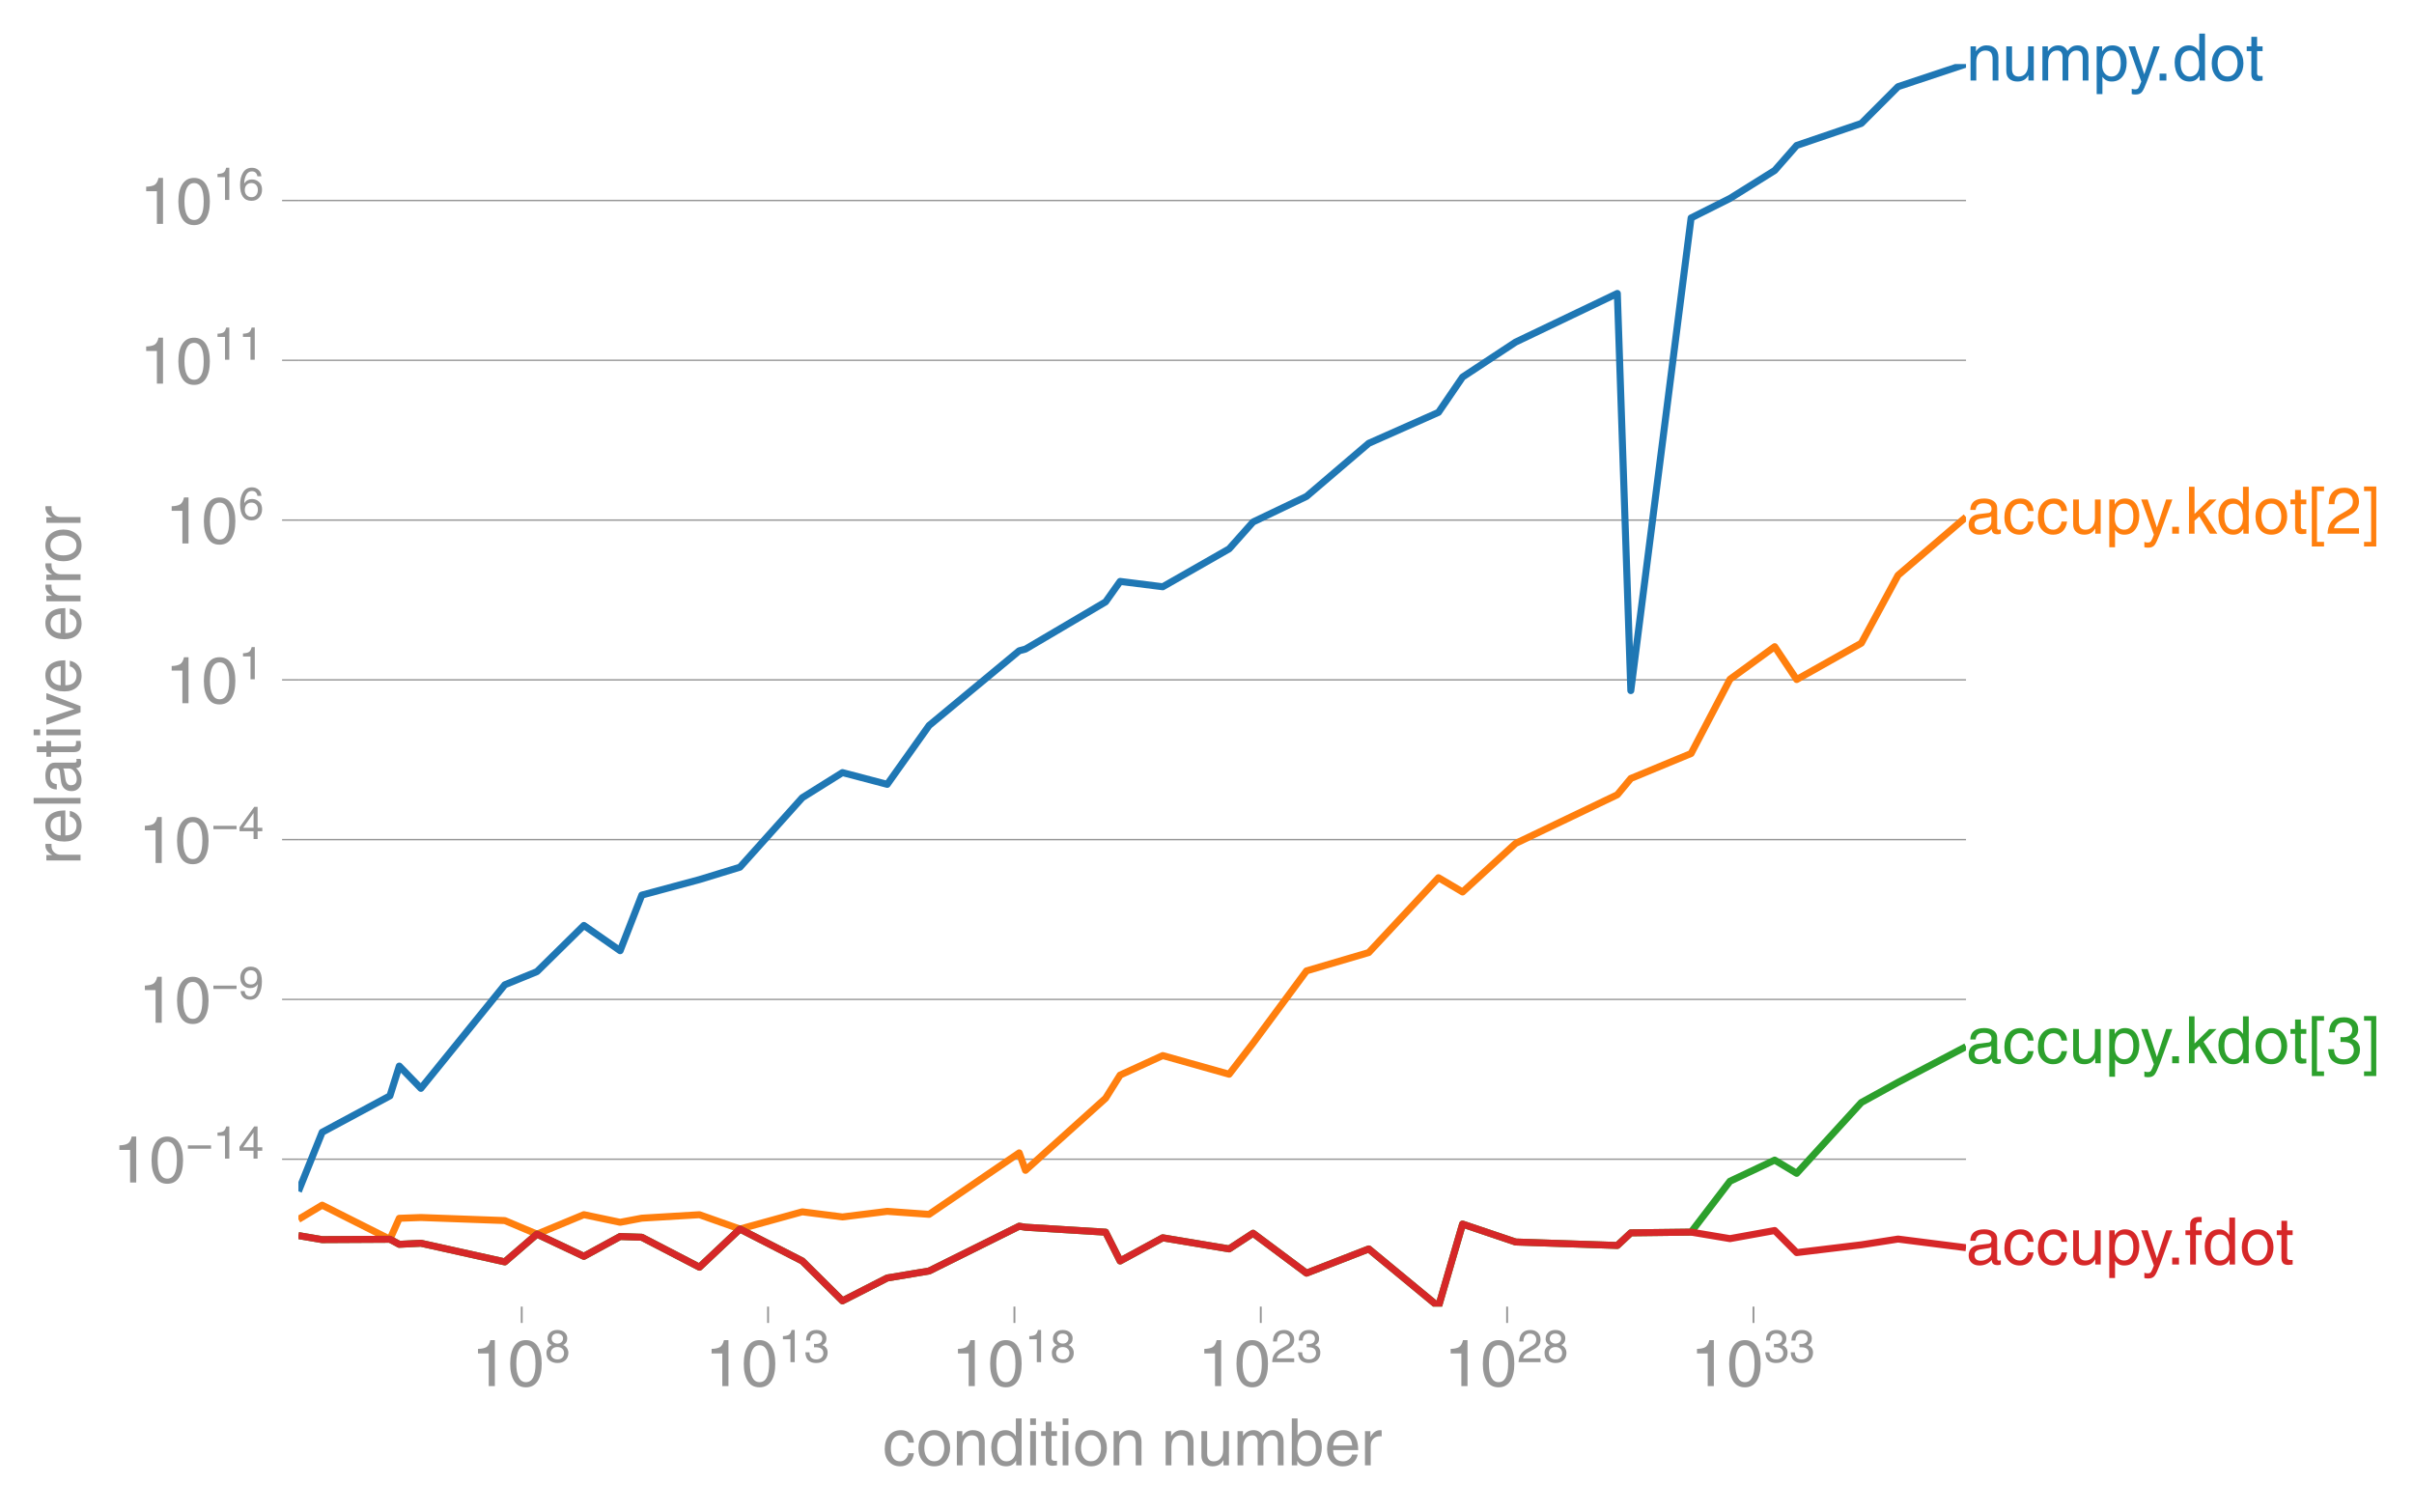 <svg height="431.906" viewBox="0 0 516.966 323.93" width="689.287" xmlns="http://www.w3.org/2000/svg" xmlns:xlink="http://www.w3.org/1999/xlink"><defs><style>*{stroke-linecap:butt;stroke-linejoin:round}</style></defs><g id="figure_1"><path d="M0 323.93h516.966V0H0z" fill="none" id="patch_1"/><g id="axes_1"><path d="M63.908 279.834h357.12V13.722H63.908z" fill="none" id="patch_2"/><g id="matplotlib.axis_1"><g id="xtick_1"><g id="line2d_1"><defs><path d="M0 0v3.5" id="m8bf31cdb10" stroke="#969696" stroke-width=".4"/></defs><use x="111.73" xlink:href="#m8bf31cdb10" y="279.834" fill="#969696" stroke="#969696" stroke-width=".4"/></g><g transform="matrix(.14 0 0 -.14 100.95 296.883)" fill="#969696" id="text_1"><defs><path d="M35.89 0h-9.374v49.906H10.109v6.985q8.594.28 12.782 2.75Q27.094 62.109 29 70.313h6.89z" id="HelveticaWorld-Regular-49"/><path d="M42.484 34.188q0 14.109-3.734 21.156-3.734 7.062-10.969 7.062-7.078 0-10.89-7.062-3.797-7.047-3.797-21.157 0-13.671 3.75-20.937Q20.609 6 27.78 6q7.235 0 10.969 7 3.734 7.016 3.734 21.188zm9.422 0q0-17.297-6.25-26.704-6.25-9.39-17.875-9.39-12.062 0-18.062 9.734-6 9.75-6 26.36 0 17.03 6.14 26.578 6.157 9.547 17.922 9.547 11.625 0 17.875-9.5t6.25-26.626z" id="HelveticaWorld-Regular-48"/><path d="M27.594 40.578q5.422 0 8.953 3.094 3.547 3.11 3.547 8.234 0 4.594-3.407 7.547-3.39 2.953-9.687 2.953-5.61 0-8.672-3.11-3.047-3.093-3.047-7.874 0-5.125 3.813-7.984 3.812-2.86 8.5-2.86zm.093-7.562q-6.78 0-10.64-3.766-3.86-3.766-3.86-9.234 0-6.297 3.907-10.157Q21 6 28.219 6q6.406 0 10.234 3.86 3.828 3.859 3.828 10.265 0 5.469-3.828 9.172-3.828 3.719-10.766 3.719zM49.22 52.203q0-10.594-9.032-14.797 6.204-2.781 8.86-7.36 2.656-4.562 2.656-9.733 0-10.016-6.453-16.125-6.438-6.094-17.375-6.094-9.563 0-16.813 5.25-7.25 5.25-7.25 17.062 0 11.922 11.907 16.907-9.516 3.796-9.516 13.671 0 8.297 5.64 13.813 5.641 5.516 15.641 5.516 10.016 0 15.875-5.204 5.86-5.203 5.86-12.906z" id="HelveticaWorld-Regular-56"/></defs><use transform="translate(0 .173)" xlink:href="#HelveticaWorld-Regular-49"/><use transform="translate(55.615 .173)" xlink:href="#HelveticaWorld-Regular-48"/><use transform="matrix(.7 0 0 .7 112.146 36.781)" xlink:href="#HelveticaWorld-Regular-56"/></g></g><g id="xtick_2"><use x="164.486" xlink:href="#m8bf31cdb10" y="279.834" fill="#969696" stroke="#969696" stroke-width=".4" id="line2d_2"/><g transform="matrix(.14 0 0 -.14 150.976 296.883)" fill="#969696" id="text_2"><defs><path d="M22.406 39.984q2.203-.187 4.594-.187 6.203 0 9.781 2.86 3.594 2.859 3.594 8.656 0 4.687-3.344 7.89-3.343 3.203-9.64 3.203-6.985 0-10.235-4.11-3.234-4.093-3.437-10.983h-8.64q0 10.984 5.765 16.984 5.765 6.016 16.937 6.016 9.922 0 15.828-5.11 5.907-5.094 5.907-13.39 0-10.704-9.032-14.5v-.204q11.72-4 11.72-16.406 0-9.906-6.595-16.265-6.593-6.344-18.703-6.344-9.906 0-16.312 5.203Q4.204 8.5 3.422 21.484H12.5q.203-8.109 4-11.797Q20.313 6 27.484 6q6.938 0 11.141 3.86 4.203 3.859 4.203 9.718 0 6.406-4.016 9.672-4 3.266-12.39 3.266-2 0-4.016-.094z" id="HelveticaWorld-Regular-51"/></defs><use transform="translate(0 .173)" xlink:href="#HelveticaWorld-Regular-49"/><use transform="translate(55.615 .173)" xlink:href="#HelveticaWorld-Regular-48"/><use transform="matrix(.7 0 0 .7 112.146 36.781)" xlink:href="#HelveticaWorld-Regular-49"/><use transform="matrix(.7 0 0 .7 151.076 36.781)" xlink:href="#HelveticaWorld-Regular-51"/></g></g><g id="xtick_3"><use x="217.243" xlink:href="#m8bf31cdb10" y="279.834" fill="#969696" stroke="#969696" stroke-width=".4" id="line2d_3"/><g transform="matrix(.14 0 0 -.14 203.733 296.883)" fill="#969696" id="text_3"><use transform="translate(0 .173)" xlink:href="#HelveticaWorld-Regular-49"/><use transform="translate(55.615 .173)" xlink:href="#HelveticaWorld-Regular-48"/><use transform="matrix(.7 0 0 .7 112.146 36.781)" xlink:href="#HelveticaWorld-Regular-49"/><use transform="matrix(.7 0 0 .7 151.076 36.781)" xlink:href="#HelveticaWorld-Regular-56"/></g></g><g id="xtick_4"><use x="269.999" xlink:href="#m8bf31cdb10" y="279.834" fill="#969696" stroke="#969696" stroke-width=".4" id="line2d_4"/><g transform="matrix(.14 0 0 -.14 256.489 296.883)" fill="#969696" id="text_4"><defs><path d="M4.39 45.125q0 12.39 6.391 18.781 6.406 6.407 17.938 6.407 9.656 0 15.812-5.86 6.157-5.86 6.157-15.14 0-7.22-3.547-12.188-3.532-4.953-10.422-8.703l-12.11-6.64Q13.922 15.921 12.5 8.296h38.188V0H2.593q.39 9.906 4.297 16.5 3.906 6.594 12.203 11.375l12.593 7.328q5.032 2.89 7.329 5.984 2.297 3.094 2.297 8.516 0 5.375-3.766 9.031-3.75 3.672-10.156 3.672-7.078 0-10.594-4.672-3.516-4.656-3.61-12.609z" id="HelveticaWorld-Regular-50"/></defs><use transform="translate(0 .173)" xlink:href="#HelveticaWorld-Regular-49"/><use transform="translate(55.615 .173)" xlink:href="#HelveticaWorld-Regular-48"/><use transform="matrix(.7 0 0 .7 112.146 36.781)" xlink:href="#HelveticaWorld-Regular-50"/><use transform="matrix(.7 0 0 .7 151.076 36.781)" xlink:href="#HelveticaWorld-Regular-51"/></g></g><g id="xtick_5"><use x="322.755" xlink:href="#m8bf31cdb10" y="279.834" fill="#969696" stroke="#969696" stroke-width=".4" id="line2d_5"/><g transform="matrix(.14 0 0 -.14 309.245 296.883)" fill="#969696" id="text_5"><use transform="translate(0 .173)" xlink:href="#HelveticaWorld-Regular-49"/><use transform="translate(55.615 .173)" xlink:href="#HelveticaWorld-Regular-48"/><use transform="matrix(.7 0 0 .7 112.146 36.781)" xlink:href="#HelveticaWorld-Regular-50"/><use transform="matrix(.7 0 0 .7 151.076 36.781)" xlink:href="#HelveticaWorld-Regular-56"/></g></g><g id="xtick_6"><use x="375.511" xlink:href="#m8bf31cdb10" y="279.834" fill="#969696" stroke="#969696" stroke-width=".4" id="line2d_6"/><g transform="matrix(.14 0 0 -.14 362.001 296.883)" fill="#969696" id="text_6"><use transform="translate(0 .173)" xlink:href="#HelveticaWorld-Regular-49"/><use transform="translate(55.615 .173)" xlink:href="#HelveticaWorld-Regular-48"/><use transform="matrix(.7 0 0 .7 112.146 36.781)" xlink:href="#HelveticaWorld-Regular-51"/><use transform="matrix(.7 0 0 .7 151.076 36.781)" xlink:href="#HelveticaWorld-Regular-51"/></g></g><g transform="matrix(.14 0 0 -.14 188.988 313.831)" fill="#969696" id="text_7"><defs><path d="M39.594 34.719q-1.89 11.187-12.39 11.187-6.5 0-10.454-5.203-3.953-5.203-3.953-14.484 0-10.11 3.656-15.11 3.672-5 10.64-5 4.688 0 8.11 3.438 3.422 3.437 4.39 8.953h8.5q-1.312-9.703-6.859-14.86-5.547-5.156-14.328-5.156-10.297 0-16.89 7.047-6.594 7.063-6.594 19.172 0 13.281 6.594 21.188 6.593 7.922 18.5 7.922 8.687 0 13.843-5.204 5.157-5.203 5.735-13.89z" id="HelveticaWorld-Regular-99"/><path d="M12.703 26.219q0-8.735 3.953-14.375 3.953-5.64 11.219-5.64 7.531 0 11.438 5.905 3.906 5.907 3.906 14.11 0 8.297-3.907 14.078-3.906 5.797-11.437 5.797-6.969 0-11.078-5.453-4.094-5.438-4.094-14.422zm-8.984 0q0 11.672 6.484 19.625 6.5 7.968 17.672 7.968 11.438 0 17.875-8.062 6.453-8.047 6.453-19.531 0-11.516-6.406-19.625-6.39-8.11-17.922-8.11-11.078 0-17.625 7.86-6.531 7.86-6.531 19.875z" id="HelveticaWorld-Regular-111"/><path d="M49.219 0h-8.844v32.172q0 7.422-2.594 10.578-2.578 3.156-8.578 3.156-5.906 0-9.875-4.5-3.953-4.484-3.953-12.89V0H6.594v52.297h8.297v-7.375h.203q6.203 8.89 15.812 8.89 8.89 0 13.594-4.718 4.719-4.703 4.719-13.5z" id="HelveticaWorld-Regular-110"/><path d="M13.094 26.313q0-9.704 3.844-14.954 3.859-5.25 10.265-5.25 6.094 0 10.188 4.485 4.109 4.5 4.109 13.094 0 11.03-3.5 16.625-3.484 5.593-10.61 5.593-6.78 0-10.546-4.453-3.75-4.437-3.75-15.14zM50.39 0h-8.297v7.172h-.203q-4.97-8.688-15.078-8.688-10.891 0-16.86 8.297Q4 15.094 4 27.688q0 11.625 5.906 18.875 5.922 7.25 15.875 7.25 9.813 0 15.625-8.891l.203.594V71.78h8.782z" id="HelveticaWorld-Regular-100"/><path d="M6.594 61.813v9.968h8.781v-9.969zM15.375 0H6.594v52.297h8.781z" id="HelveticaWorld-Regular-105"/><path d="M17.188 45.016V10.984q0-2 1.093-3.046 1.11-1.047 3.938-1.047h3.375V0Q20.797-.688 19-.688q-5.516 0-8.063 2.641-2.53 2.64-2.53 8.547v34.516H1.311v7.28h7.094v14.595h8.781V52.297h8.407v-7.281z" id="HelveticaWorld-Regular-116"/><path d="M6.11 52.297h8.78V17.578q0-5.765 2.61-8.625Q20.125 6.11 25 6.11q6.781 0 10.594 4.797 3.812 4.813 3.812 12.578v28.813h8.782V0H39.89v7.625l-.188.188q-4.984-9.329-16.61-9.329-7.515 0-12.25 4.094Q6.11 6.688 6.11 14.703z" id="HelveticaWorld-Regular-117"/><path d="M6.594 52.297h8.297v-7.375h.203q5.906 8.89 15.812 8.89 9.813 0 13.922-8.5 3.75 4.594 7.266 6.547 3.515 1.953 8.703 1.953 6.781 0 11.484-4.453Q77 44.922 77 36.187V0h-8.781v33.797q0 6.094-2.297 9.094-2.297 3.015-7.422 3.015-5.172 0-8.75-4.203-3.563-4.203-3.563-9.812V0h-8.78v36.188q0 4.53-2.11 7.124-2.094 2.594-6.094 2.594-6.297 0-10.062-4.687-3.766-4.688-3.766-12.703V0H6.594z" id="HelveticaWorld-Regular-109"/><path d="M43.406 26.313q0 10.5-3.718 15.046-3.704 4.547-10.579 4.547-6.984-.11-10.562-5.453Q14.984 35.11 14.984 25q0-10.297 4.297-14.594Q23.578 6.11 29.297 6.11q6.5 0 10.297 5.344 3.812 5.344 3.812 14.86zM6.594 0v71.781h8.781V45.703h.203q5.61 8.11 15.14 8.11 9.766 0 15.766-7.25t6-18.876q0-13.093-6.062-21.156Q40.375-1.516 29.5-1.516q-9.578 0-14.406 8.016h-.203V0z" id="HelveticaWorld-Regular-98"/><path d="M42.484 30.328q-.687 8.485-4.5 12.031-3.797 3.547-10.109 3.547-6.39 0-10.328-4.5-3.922-4.484-4.172-11.078zm8.391-13.922q-1.453-8.11-7.953-13.422-5.719-4.5-15.047-4.593-10.984.093-17.438 7.203Q4 12.704 4 24.704q0 13.78 6.64 21.437 6.641 7.672 18.47 7.672 10.593 0 16.546-7.922 5.953-7.907 5.953-22.594H13.375q0-8.203 3.813-12.703Q21 6.109 28.608 6.109q5.375 0 9.235 3.235 3.86 3.25 4.25 7.062z" id="HelveticaWorld-Regular-101"/><path d="M15.375 0H6.594v52.297h8.297v-8.688h.203q5.703 10.203 14.687 10.203 1.422 0 2.297-.296V44.39h-3.266q-5.906 0-9.671-4.016-3.766-4-3.766-9.953z" id="HelveticaWorld-Regular-114"/></defs><use xlink:href="#HelveticaWorld-Regular-99"/><use x="51.27" xlink:href="#HelveticaWorld-Regular-111"/><use x="107.178" xlink:href="#HelveticaWorld-Regular-110"/><use x="162.354" xlink:href="#HelveticaWorld-Regular-100"/><use x="219.336" xlink:href="#HelveticaWorld-Regular-105"/><use x="241.357" xlink:href="#HelveticaWorld-Regular-116"/><use x="269.043" xlink:href="#HelveticaWorld-Regular-105"/><use x="291.064" xlink:href="#HelveticaWorld-Regular-111"/><use x="346.973" xlink:href="#HelveticaWorld-Regular-110"/><use x="402.148" xlink:href="#HelveticaWorld-Regular-32"/><use x="426.563" xlink:href="#HelveticaWorld-Regular-110"/><use x="481.738" xlink:href="#HelveticaWorld-Regular-117"/><use x="536.523" xlink:href="#HelveticaWorld-Regular-109"/><use x="619.531" xlink:href="#HelveticaWorld-Regular-98"/><use x="676.025" xlink:href="#HelveticaWorld-Regular-101"/><use x="731.445" xlink:href="#HelveticaWorld-Regular-114"/></g></g><g id="matplotlib.axis_2"><g id="ytick_1"><path clip-path="url(#pbc53cfc6f1)" d="M63.908 248.264h357.12" fill="none" stroke="#969696" stroke-linecap="square" stroke-width=".3" id="line2d_7"/><g id="line2d_8"><defs><path d="M0 0h-3.5" id="m2e87d79341" stroke="#969696" stroke-width=".3"/></defs><use x="63.908" xlink:href="#m2e87d79341" y="248.264" fill="#969696" stroke="#969696" stroke-width=".3"/></g><g transform="matrix(.14 0 0 -.14 24.148 253.289)" fill="#969696" id="text_8"><defs><path d="M54.594 21.578H4v7.328h50.594z" id="HelveticaWorld-Regular-8722"/><path d="M10.594 24.703h22.61v31.89h-.188zM42 17.093V0h-8.797v17.094H2.484v8.593L34.72 70.314H42v-45.61h10.297v-7.61z" id="HelveticaWorld-Regular-52"/></defs><use transform="translate(0 .173)" xlink:href="#HelveticaWorld-Regular-49"/><use transform="translate(55.615 .173)" xlink:href="#HelveticaWorld-Regular-48"/><use transform="matrix(.7 0 0 .7 112.146 36.781)" xlink:href="#HelveticaWorld-Regular-8722"/><use transform="matrix(.7 0 0 .7 153.161 36.781)" xlink:href="#HelveticaWorld-Regular-49"/><use transform="matrix(.7 0 0 .7 192.092 36.781)" xlink:href="#HelveticaWorld-Regular-52"/></g></g><g id="ytick_2"><path clip-path="url(#pbc53cfc6f1)" d="M63.908 214.045h357.12" fill="none" stroke="#969696" stroke-linecap="square" stroke-width=".3" id="line2d_9"/><use x="63.908" xlink:href="#m2e87d79341" y="214.045" fill="#969696" stroke="#969696" stroke-width=".3" id="line2d_10"/><g transform="matrix(.14 0 0 -.14 29.608 219.07)" fill="#969696" id="text_9"><defs><path d="M27.594 31.39q6 0 9.75 4.047 3.765 4.063 3.765 11.97 0 6.5-3.562 10.75-3.563 4.25-10.64 4.25-6.11 0-9.876-4.298-3.75-4.297-3.75-11.53 0-7.376 3.516-11.282 3.515-3.906 10.797-3.906zm-1.282-7.906q-10 0-16.062 6.203-6.047 6.204-6.047 16.5 0 10.407 6.094 17.266 6.11 6.86 16.515 6.86 12.11 0 18.36-8.157 6.25-8.156 6.25-24.453 0-16.906-6.406-28.266Q38.625-1.905 25.875-1.905q-9.953 0-15.422 5.593-5.469 5.594-5.469 13.204h8.829q.39-5.266 3.437-8.375 3.063-3.094 8.438-3.094 7.609 0 11.515 6.781Q41.11 19 42.578 31.688l-.187.203q-5.672-8.407-16.078-8.407z" id="HelveticaWorld-Regular-57"/></defs><use transform="translate(0 .173)" xlink:href="#HelveticaWorld-Regular-49"/><use transform="translate(55.615 .173)" xlink:href="#HelveticaWorld-Regular-48"/><use transform="matrix(.7 0 0 .7 112.146 36.781)" xlink:href="#HelveticaWorld-Regular-8722"/><use transform="matrix(.7 0 0 .7 153.161 36.781)" xlink:href="#HelveticaWorld-Regular-57"/></g></g><g id="ytick_3"><path clip-path="url(#pbc53cfc6f1)" d="M63.908 179.825h357.12" fill="none" stroke="#969696" stroke-linecap="square" stroke-width=".3" id="line2d_11"/><use x="63.908" xlink:href="#m2e87d79341" y="179.825" fill="#969696" stroke="#969696" stroke-width=".3" id="line2d_12"/><g transform="matrix(.14 0 0 -.14 29.608 184.85)" fill="#969696" id="text_10"><use transform="translate(0 .173)" xlink:href="#HelveticaWorld-Regular-49"/><use transform="translate(55.615 .173)" xlink:href="#HelveticaWorld-Regular-48"/><use transform="matrix(.7 0 0 .7 112.146 36.781)" xlink:href="#HelveticaWorld-Regular-8722"/><use transform="matrix(.7 0 0 .7 153.161 36.781)" xlink:href="#HelveticaWorld-Regular-52"/></g></g><g id="ytick_4"><path clip-path="url(#pbc53cfc6f1)" d="M63.908 145.606h357.12" fill="none" stroke="#969696" stroke-linecap="square" stroke-width=".3" id="line2d_13"/><use x="63.908" xlink:href="#m2e87d79341" y="145.606" fill="#969696" stroke="#969696" stroke-width=".3" id="line2d_14"/><g transform="matrix(.14 0 0 -.14 35.348 150.63)" fill="#969696" id="text_11"><use transform="translate(0 .173)" xlink:href="#HelveticaWorld-Regular-49"/><use transform="translate(55.615 .173)" xlink:href="#HelveticaWorld-Regular-48"/><use transform="matrix(.7 0 0 .7 112.146 36.781)" xlink:href="#HelveticaWorld-Regular-49"/></g></g><g id="ytick_5"><path clip-path="url(#pbc53cfc6f1)" d="M63.908 111.387h357.12" fill="none" stroke="#969696" stroke-linecap="square" stroke-width=".3" id="line2d_15"/><use x="63.908" xlink:href="#m2e87d79341" y="111.387" fill="#969696" stroke="#969696" stroke-width=".3" id="line2d_16"/><g transform="matrix(.14 0 0 -.14 35.348 116.411)" fill="#969696" id="text_12"><defs><path d="M14.11 21.578q0-6.875 4.093-11.234Q22.313 6 28.906 6q6.297 0 10.032 4.438 3.734 4.453 3.734 11.687 0 6.297-3.688 10.547-3.687 4.25-10.468 4.25-6.594 0-10.5-4.156-3.907-4.157-3.907-11.188zM41.702 51.61q-.984 5.375-3.984 8.078-3 2.72-8.125 2.72-8.11 0-12.36-7.923-4.25-7.906-4.343-18.109l.203-.188q5.61 8.641 16.687 8.641 8.844 0 15.438-5.86 6.593-5.859 6.593-16.452 0-10.5-6.25-17.47-6.25-6.952-16.843-6.952-12.219 0-18.563 8.687-6.344 8.703-6.344 25.938 0 16.593 6.485 27.093 6.5 10.5 19.484 10.5 8.407 0 14.219-5.015 5.813-5 6.297-13.688z" id="HelveticaWorld-Regular-54"/></defs><use transform="translate(0 .173)" xlink:href="#HelveticaWorld-Regular-49"/><use transform="translate(55.615 .173)" xlink:href="#HelveticaWorld-Regular-48"/><use transform="matrix(.7 0 0 .7 112.146 36.781)" xlink:href="#HelveticaWorld-Regular-54"/></g></g><g id="ytick_6"><path clip-path="url(#pbc53cfc6f1)" d="M63.908 77.167h357.12" fill="none" stroke="#969696" stroke-linecap="square" stroke-width=".3" id="line2d_17"/><use x="63.908" xlink:href="#m2e87d79341" y="77.167" fill="#969696" stroke="#969696" stroke-width=".3" id="line2d_18"/><g transform="matrix(.14 0 0 -.14 29.888 82.192)" fill="#969696" id="text_13"><use transform="translate(0 .173)" xlink:href="#HelveticaWorld-Regular-49"/><use transform="translate(55.615 .173)" xlink:href="#HelveticaWorld-Regular-48"/><use transform="matrix(.7 0 0 .7 112.146 36.781)" xlink:href="#HelveticaWorld-Regular-49"/><use transform="matrix(.7 0 0 .7 151.076 36.781)" xlink:href="#HelveticaWorld-Regular-49"/></g></g><g id="ytick_7"><path clip-path="url(#pbc53cfc6f1)" d="M63.908 42.948h357.12" fill="none" stroke="#969696" stroke-linecap="square" stroke-width=".3" id="line2d_19"/><use x="63.908" xlink:href="#m2e87d79341" y="42.948" fill="#969696" stroke="#969696" stroke-width=".3" id="line2d_20"/><g transform="matrix(.14 0 0 -.14 29.888 47.972)" fill="#969696" id="text_14"><use transform="translate(0 .173)" xlink:href="#HelveticaWorld-Regular-49"/><use transform="translate(55.615 .173)" xlink:href="#HelveticaWorld-Regular-48"/><use transform="matrix(.7 0 0 .7 112.146 36.781)" xlink:href="#HelveticaWorld-Regular-49"/><use transform="matrix(.7 0 0 .7 151.076 36.781)" xlink:href="#HelveticaWorld-Regular-54"/></g></g><g transform="matrix(0 -.14 -.14 0 17.25 185.216)" fill="#969696" id="text_15"><defs><path d="M15.375 0H6.594v71.781h8.781z" id="HelveticaWorld-Regular-108"/><path d="M38.375 26.703q-.969-1.015-3.828-1.656-2.86-.625-10.672-1.656-5.766-.688-8.469-2.844-2.703-2.14-2.703-5.656 0-4.297 2.281-6.688 2.297-2.39 7.329-2.39 6.296 0 11.171 3.578 4.891 3.593 4.891 8.718zM6.203 36.375q.297 8.844 5.734 13.14 5.454 4.297 15.844 4.297 8.297 0 13.907-3.765 5.624-3.75 5.624-10.844V9.078Q47.313 6 50.094 6q1.125 0 2.89.39V0Q50.594-.984 48-.984q-4.5 0-6.703 1.921-2.188 1.938-2.281 6.047-7.516-8.5-18.891-8.5-7.422 0-11.922 4.204Q3.72 6.89 3.72 13.624q0 6.89 3.906 11.125Q11.531 29 19 29.89l15.516 1.891q4.203.64 4.203 6.203 0 4.11-3.047 6.297-3.047 2.203-9.25 2.203-5.516 0-8.485-2.437-2.953-2.438-3.53-7.672z" id="HelveticaWorld-Regular-97"/><path d="M39.406 52.297h9.625L29.11 0h-9.437L.594 52.297h10.203L24.422 9.719h.187z" id="HelveticaWorld-Regular-118"/></defs><use xlink:href="#HelveticaWorld-Regular-114"/><use x="31.568" xlink:href="#HelveticaWorld-Regular-101"/><use x="86.988" xlink:href="#HelveticaWorld-Regular-108"/><use x="109.01" xlink:href="#HelveticaWorld-Regular-97"/><use x="163.941" xlink:href="#HelveticaWorld-Regular-116"/><use x="191.627" xlink:href="#HelveticaWorld-Regular-105"/><use x="213.648" xlink:href="#HelveticaWorld-Regular-118"/><use x="261.258" xlink:href="#HelveticaWorld-Regular-101"/><use x="316.678" xlink:href="#HelveticaWorld-Regular-32"/><use x="341.092" xlink:href="#HelveticaWorld-Regular-101"/><use x="396.512" xlink:href="#HelveticaWorld-Regular-114"/><use x="429.08" xlink:href="#HelveticaWorld-Regular-114"/><use x="460.648" xlink:href="#HelveticaWorld-Regular-111"/><use x="516.557" xlink:href="#HelveticaWorld-Regular-114"/></g></g><path clip-path="url(#pbc53cfc6f1)" d="M63.908 255.15l5.084-12.655 14.515-7.798 2.001-6.373 4.632 4.772 17.97-22.185 6.885-2.82 10.043-9.89 7.77 5.412 4.636-11.907 12.346-3.323 8.673-2.654 13.348-14.884 8.603-5.378 9.592 2.519 8.963-12.606 19.298-16.002 1.346-.363 17.157-10.108 3.11-4.387 9.128 1.147 14.217-8.119 5.122-5.755 11.45-5.473 13.324-11.377 14.937-6.628 5.158-7.56 11.359-7.488 21.784-10.418 2.888 85.058 12.91-101.231 8.325-4.182 9.579-5.987 4.707-5.36 13.845-4.714 7.865-7.875 14.55-4.836" fill="none" stroke="#1f77b4" stroke-linecap="square" stroke-width="1.5" id="line2d_21"/><path clip-path="url(#pbc53cfc6f1)" d="M63.908 261.161l5.084-3.05 14.515 7.303 2.001-4.49 4.632-.166 17.97.654 6.885 2.903 10.043-4.166 7.77 1.631 4.636-.882 12.346-.74 8.673 3.065 13.348-3.685 8.603 1.096 9.592-1.197 8.963.642 19.298-13.165 1.346 3.737 17.157-15.435 3.11-4.967 9.128-4.175 14.217 3.995 5.122-6.654 11.45-15.481 13.324-3.923 14.937-16.028 5.158 3.055 11.359-10.402 21.784-10.425 2.888-3.484 12.91-5.346 8.325-15.902 9.579-6.978 4.707 7.038 13.845-7.793 7.865-14.543 14.55-12.459" fill="none" stroke="#ff7f0e" stroke-linecap="square" stroke-width="1.5" id="line2d_22"/><path clip-path="url(#pbc53cfc6f1)" d="M63.908 264.627l5.084.865 14.515-.078 2.001 1.085 4.632-.233 17.97 3.992 6.885-5.943 10.043 4.75 7.77-4.236 4.636.157 12.346 6.408 8.673-8.17 13.348 6.841 8.603 8.535 9.592-4.893 8.963-1.496 19.298-9.59 1.346.215 17.157 1.061 3.11 6.163 9.128-4.958 14.217 2.376 5.122-3.35 11.45 8.542 13.324-5.181 14.937 12.345 5.158-17.67 11.359 3.835 21.784.742 2.888-2.7 12.91-.158 8.325-10.898 9.579-4.527 4.707 2.839 13.845-15.174 7.865-4.324 14.55-7.643" fill="none" stroke="#2ca02c" stroke-linecap="square" stroke-width="1.5" id="line2d_23"/><path clip-path="url(#pbc53cfc6f1)" d="M63.908 264.627l5.084.865 14.515-.078 2.001 1.085 4.632-.233 17.97 3.992 6.885-5.943 10.043 4.75 7.77-4.236 4.636.157 12.346 6.408 8.673-8.17 13.348 6.841 8.603 8.535 9.592-4.893 8.963-1.496 19.298-9.59 1.346.215 17.157 1.061 3.11 6.163 9.128-4.958 14.217 2.376 5.122-3.35 11.45 8.542 13.324-5.181 14.937 12.345 5.158-17.67 11.359 3.835 21.784.742 2.888-2.7 12.91-.158 8.325 1.395 9.579-1.735 4.707 4.728 13.845-1.67 7.865-1.231 14.55 1.854" fill="none" stroke="#d62728" stroke-linecap="square" stroke-width="1.5" id="line2d_24"/><g transform="matrix(.14 0 0 -.14 421.073 17.25)" fill="#1f77b4" id="text_16"><defs><path d="M14.984 23.688q0-8.407 4.094-13 4.11-4.579 10.219-4.579 6.687 0 10.39 5.438 3.72 5.453 3.72 14.765 0 10.22-3.563 14.907-3.563 4.687-10.735 4.687-6.984 0-10.562-5.5-3.563-5.5-3.563-16.718zm-8.39 28.609h8.297v-7.375h.203q5.61 8.89 15.625 8.89 10.11 0 15.937-7.359 5.828-7.344 5.828-18.766 0-12.796-5.953-21Q40.578-1.515 29.5-1.515q-9.094 0-13.922 7.032h-.203v-26.22H6.594z" id="HelveticaWorld-Regular-112"/><path d="M39.016 52.297h9.562L29.891.984q-.5-1.375-.985-2.593-4.25-11.329-7.328-15.547-3.078-4.235-9.953-4.235-3.61 0-5.906.782v8.015q2.484-.89 5.468-.89 3.22 0 4.704 2.03 1.5 2.032 4.421 9.938L.875 52.297h9.922L24.812 9.719H25z" id="HelveticaWorld-Regular-121"/><path d="M19.094 0H8.687v10.594h10.407z" id="HelveticaWorld-Regular-46"/></defs><use xlink:href="#HelveticaWorld-Regular-110"/><use x="55.176" xlink:href="#HelveticaWorld-Regular-117"/><use x="109.961" xlink:href="#HelveticaWorld-Regular-109"/><use x="192.969" xlink:href="#HelveticaWorld-Regular-112"/><use x="247.463" xlink:href="#HelveticaWorld-Regular-121"/><use x="287.072" xlink:href="#HelveticaWorld-Regular-46"/><use x="314.855" xlink:href="#HelveticaWorld-Regular-100"/><use x="371.838" xlink:href="#HelveticaWorld-Regular-111"/><use x="427.746" xlink:href="#HelveticaWorld-Regular-116"/></g><g transform="matrix(.14 0 0 -.14 421.073 114.302)" fill="#ff7f0e" id="text_17"><defs><path d="M50 0H38.719L22.406 26.422l-7.312-6.594V0h-8.5v71.781h8.5v-41.61l22.5 22.126H48.78L28.813 32.813z" id="HelveticaWorld-Regular-107"/><path d="M14.203-12.5H25v-7.078H6.297v91.797H25v-7.125H14.203z" id="HelveticaWorld-Regular-91"/><path d="M13.625 65.094H2.781v7.125h18.703v-91.797H2.781v7.078h10.844z" id="HelveticaWorld-Regular-93"/></defs><use xlink:href="#HelveticaWorld-Regular-97"/><use x="54.932" xlink:href="#HelveticaWorld-Regular-99"/><use x="106.201" xlink:href="#HelveticaWorld-Regular-99"/><use x="157.471" xlink:href="#HelveticaWorld-Regular-117"/><use x="212.256" xlink:href="#HelveticaWorld-Regular-112"/><use x="266.75" xlink:href="#HelveticaWorld-Regular-121"/><use x="306.359" xlink:href="#HelveticaWorld-Regular-46"/><use x="334.143" xlink:href="#HelveticaWorld-Regular-107"/><use x="381.768" xlink:href="#HelveticaWorld-Regular-100"/><use x="438.75" xlink:href="#HelveticaWorld-Regular-111"/><use x="494.658" xlink:href="#HelveticaWorld-Regular-116"/><use x="522.344" xlink:href="#HelveticaWorld-Regular-91"/><use x="550.127" xlink:href="#HelveticaWorld-Regular-50"/><use x="605.742" xlink:href="#HelveticaWorld-Regular-93"/></g><g transform="matrix(.14 0 0 -.14 421.073 227.714)" fill="#2ca02c" id="text_18"><use xlink:href="#HelveticaWorld-Regular-97"/><use x="54.932" xlink:href="#HelveticaWorld-Regular-99"/><use x="106.201" xlink:href="#HelveticaWorld-Regular-99"/><use x="157.471" xlink:href="#HelveticaWorld-Regular-117"/><use x="212.256" xlink:href="#HelveticaWorld-Regular-112"/><use x="266.75" xlink:href="#HelveticaWorld-Regular-121"/><use x="306.359" xlink:href="#HelveticaWorld-Regular-46"/><use x="334.143" xlink:href="#HelveticaWorld-Regular-107"/><use x="381.768" xlink:href="#HelveticaWorld-Regular-100"/><use x="438.75" xlink:href="#HelveticaWorld-Regular-111"/><use x="494.658" xlink:href="#HelveticaWorld-Regular-116"/><use x="522.344" xlink:href="#HelveticaWorld-Regular-91"/><use x="550.127" xlink:href="#HelveticaWorld-Regular-51"/><use x="605.742" xlink:href="#HelveticaWorld-Regular-93"/></g><g transform="matrix(.14 0 0 -.14 421.073 270.822)" fill="#d62728" id="text_19"><defs><path d="M17.188 45.016V0H8.405v45.016H1.22v7.28h7.187v8.985q0 5.907 3.578 8.703 3.594 2.813 10.032 2.813 2.203 0 3.968-.188v-7.906q-1.562.188-3.578.188-2.922 0-4.078-1.438-1.14-1.437-1.14-4.656v-6.5h8.796v-7.281z" id="HelveticaWorld-Regular-102"/></defs><use xlink:href="#HelveticaWorld-Regular-97"/><use x="54.932" xlink:href="#HelveticaWorld-Regular-99"/><use x="106.201" xlink:href="#HelveticaWorld-Regular-99"/><use x="157.471" xlink:href="#HelveticaWorld-Regular-117"/><use x="212.256" xlink:href="#HelveticaWorld-Regular-112"/><use x="266.75" xlink:href="#HelveticaWorld-Regular-121"/><use x="306.359" xlink:href="#HelveticaWorld-Regular-46"/><use x="334.143" xlink:href="#HelveticaWorld-Regular-102"/><use x="360.828" xlink:href="#HelveticaWorld-Regular-100"/><use x="417.811" xlink:href="#HelveticaWorld-Regular-111"/><use x="473.719" xlink:href="#HelveticaWorld-Regular-116"/></g></g></g><defs><clipPath id="pbc53cfc6f1"><path d="M63.908 13.722h357.12v266.112H63.908z"/></clipPath></defs></svg>